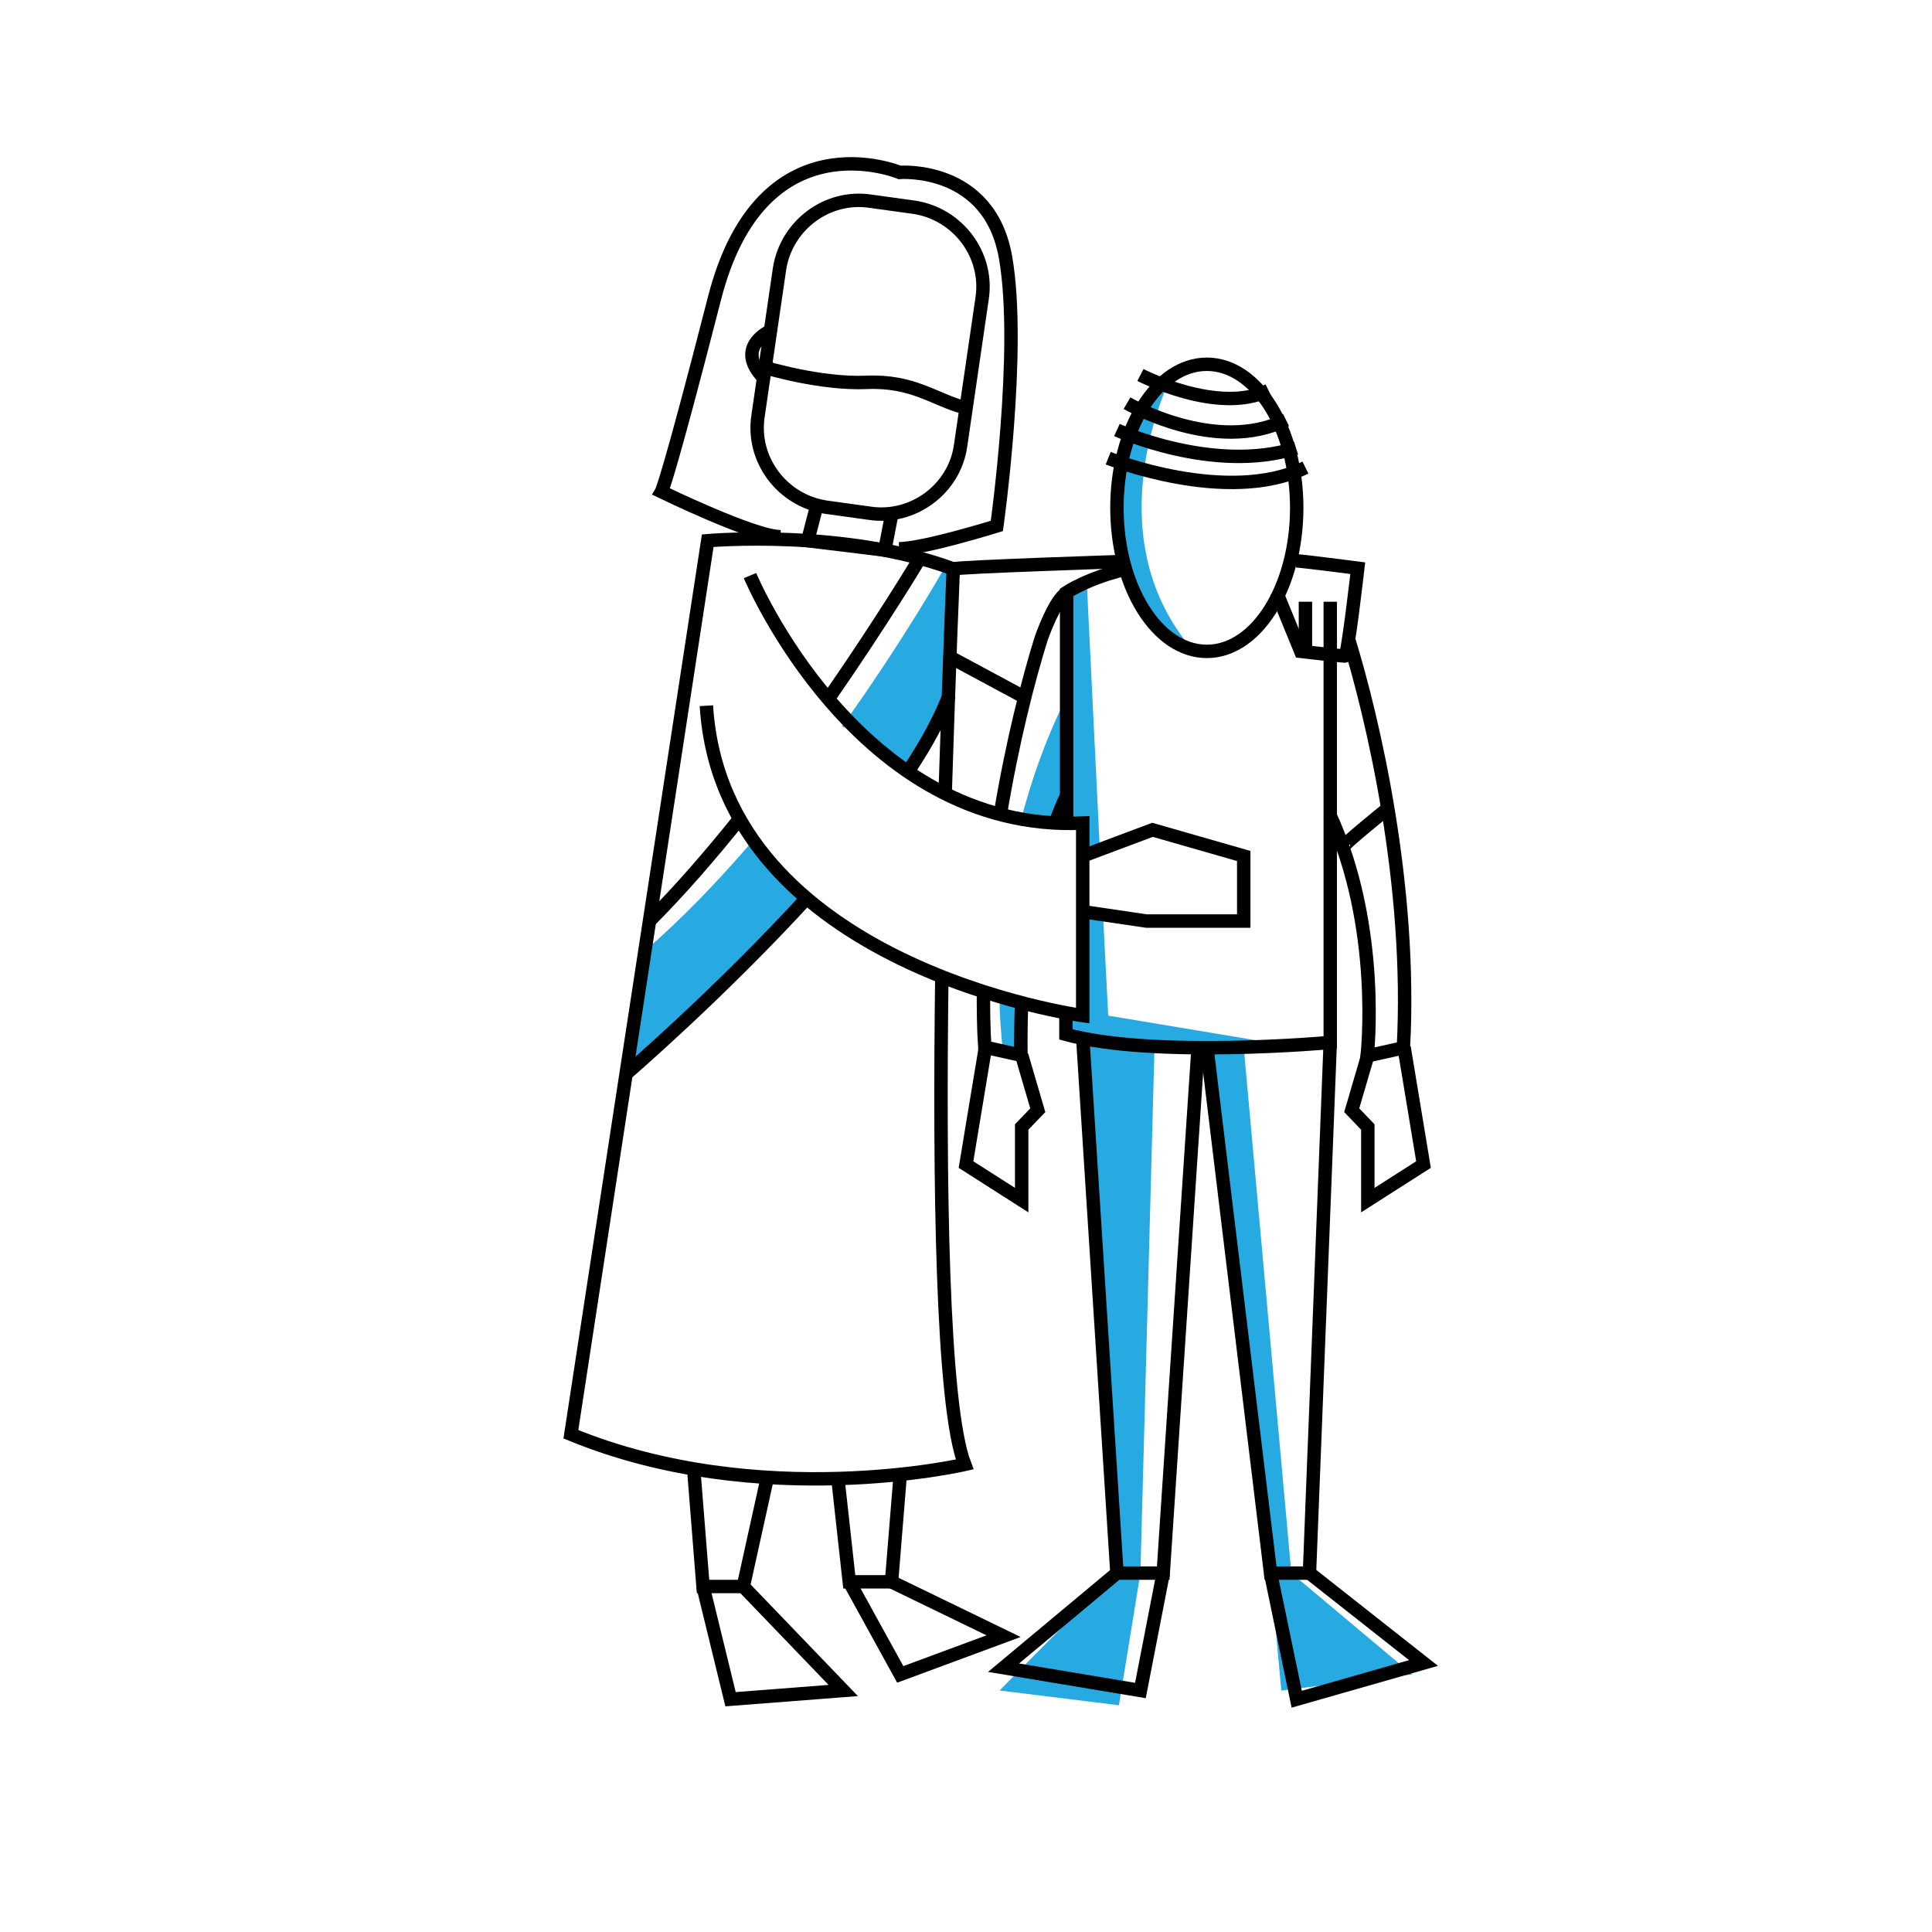 <?xml version="1.0" encoding="utf-8"?>
<!-- Generator: Adobe Illustrator 19.2.1, SVG Export Plug-In . SVG Version: 6.00 Build 0)  -->
<svg version="1.0" xmlns="http://www.w3.org/2000/svg" xmlns:xlink="http://www.w3.org/1999/xlink" x="0px" y="0px" width="288px"
	 height="288px" viewBox="0 0 288 288" enable-background="new 0 0 288 288" xml:space="preserve">
<g id="Layer_2">
	<path fill="#27AAE1" d="M119.8,132.6c-0.2-0.2-0.5-0.4-0.7-0.7c-0.6-0.3-1.1-0.8-1.7-1.3c-0.2-0.2-0.4-0.5-0.5-0.8
		c-1.6-1.5-3.3-2.8-5-4.1c-4.9,5.7-10.2,11.2-15.7,16l-2.8,18.4l27.4-26.7l0,0C120.4,133.1,120.1,132.9,119.8,132.6z"/>
	<path fill="#27AAE1" d="M140.7,84.8c0,0-5.9,10.5-15.2,23.5c3,0.9,6.1,3.3,7.9,5.5c0.3,0.4,0.6,0.8,0.8,1.2l7.4-10.1l0.6-20.1
		L140.7,84.8z"/>
	<path fill="#27AAE1" d="M174.7,55.9c0,0-12,23.4,3.1,41c0,0-12.3-6.6-11.3-22.4C167.5,58.7,174.7,55.9,174.7,55.9z"/>
	<path fill="#27AAE1" d="M155.5,123c0.3,0,0.5,0.1,0.8,0.1c0.8-1.8,1.6-3.4,2.7-4.5l-0.8-13c0,0-3.5,6.7-6.2,17.4
		C153.1,122.9,154.3,122.9,155.5,123z"/>
	<path fill="#27AAE1" d="M152.3,149.3c-0.6,0.2-1.4,0.2-2.3-0.1c-0.4-0.2-0.7-0.4-1-0.6c0,2.6,0.2,5.3,0.5,8.1l2.7,0.6
		C152.3,157.3,152.2,154,152.3,149.3z"/>
	<path fill="#27AAE1" d="M161,122.8l-0.1,6.2c1-0.7,2-1.1,3.1-1.3l-2-41l-3.9,1.6l0.8,34.1L161,122.8z"/>
	<path fill="#27AAE1" d="M165.2,151.4l-0.8-15.6c-0.8,0-1.7-0.1-2.6-0.2c-0.4-0.1-0.7-0.2-1-0.4l-0.2,16l-1.7,0.1v2.7l2.4,0.6
		l5.1,79.8L149,252l17.8,2.2l3.2-19.7l2.1-78.4l19.5-0.3L165.2,151.4z"/>
	<polygon fill="#27AAE1" points="185.4,156.1 192.5,234.5 210.5,249.6 191,252 189.4,234.5 179.9,156.1 	"/>
</g>
<g id="Layer_1">
	<path fill="none" stroke="#000000" stroke-width="2" stroke-miterlimit="10" d="M129.6,76.5l-6.5-0.9c-6.5-1-11.1-7.1-10.1-13.6
		l3.2-21.9c1-6.5,7.1-11.1,13.6-10.1l6.5,0.9c6.5,1,11.1,7.1,10.1,13.6l-3.2,21.9C142.3,72.9,136.1,77.5,129.6,76.5z"/>
	<path fill="none" stroke="#000000" stroke-width="2" stroke-miterlimit="10" d="M114.1,54.8c0,0,8.2,2.5,15.1,2.2
		c6.9-0.3,10.2,2.6,14.4,3.7"/>
	<path fill="none" stroke="#000000" stroke-width="2" stroke-miterlimit="10" d="M114.9,49.3c0,0-5.6,2.4-1,7.1"/>
	<path fill="none" stroke="#000000" stroke-width="2" stroke-miterlimit="10" d="M116.4,80c-3.8,0.1-17.8-6.7-17.8-6.7
		s0.9-1.5,7.9-28.8c7-27.4,27.6-18.8,27.6-18.8s13.4-1.1,15.8,12.7c2.4,13.7-1.3,40-1.3,40s-10.9,3.4-14.6,3.4"/>
	<polyline fill="none" stroke="#000000" stroke-width="2" stroke-miterlimit="10" points="121.8,75.2 120.4,80.6 131.9,82 
		132.9,76.8 	"/>
	<path fill="none" stroke="#000000" stroke-width="2" stroke-miterlimit="10" d="M140.4,145.3c-0.4,31,0,64.1,3.4,73
		c0,0-30.5,7.1-58.7-4.5l20.4-133.2c0,0,20.4-1.8,36.6,4.2c0,0-0.6,14.2-1.2,33.3"/>
	<path fill="none" stroke="#000000" stroke-width="2" stroke-miterlimit="10" d="M111.8,85.8c0,0,16,38.4,49.6,36.9v28.7
		c0,0-53.7-7.3-56.1-46.2"/>
	<polyline fill="none" stroke="#000000" stroke-width="2" stroke-miterlimit="10" points="161.4,127.6 171.8,123.7 185.4,127.6 
		185.4,137.3 170.9,137.3 161.4,135.9 	"/>
	<path fill="none" stroke="#000000" stroke-width="2" stroke-miterlimit="10" d="M136.9,83.6c0,0-5.4,9-13.3,20.4"/>
	<path fill="none" stroke="#000000" stroke-width="2" stroke-miterlimit="10" d="M110.3,122c-4.4,5.5-9,10.8-13.5,15.3"/>
	<path fill="none" stroke="#000000" stroke-width="2" stroke-miterlimit="10" d="M135.7,114.5c2.5-3.8,4.5-7.5,5.8-10.9"/>
	<path fill="none" stroke="#000000" stroke-width="2" stroke-miterlimit="10" d="M93.3,160.1c0,0,14.2-12.2,27.4-26.7"/>
	<polyline fill="none" stroke="#000000" stroke-width="2" stroke-miterlimit="10" points="103.4,218.9 104.8,236.5 110.8,236.5 
		114.4,220.2 	"/>
	<polyline fill="none" stroke="#000000" stroke-width="2" stroke-miterlimit="10" points="124.9,220.4 126.6,235.8 132.9,235.8 
		134.2,219.8 	"/>
	<polyline fill="none" stroke="#000000" stroke-width="2" stroke-miterlimit="10" points="110.8,236.5 125.7,252 108.9,253.3 
		104.8,236.5 	"/>
	<polyline fill="none" stroke="#000000" stroke-width="2" stroke-miterlimit="10" points="126.6,235.8 134.2,249.6 149.6,243.9 
		132.9,235.8 	"/>
	<ellipse fill="none" stroke="#000000" stroke-width="2" stroke-miterlimit="10" cx="179.9" cy="75.7" rx="13.4" ry="21.4"/>
	<path fill="none" stroke="#000000" stroke-width="2" stroke-miterlimit="10" d="M170,55.9c0,0,11.6,6,19.1,2.3"/>
	<path fill="none" stroke="#000000" stroke-width="2" stroke-miterlimit="10" d="M168,60.1c0,0,13.2,7.7,23.7,2.5"/>
	<path fill="none" stroke="#000000" stroke-width="2" stroke-miterlimit="10" d="M166.5,64.1c0,0,14.4,6.6,26.7,2.7"/>
	<path fill="none" stroke="#000000" stroke-width="2" stroke-miterlimit="10" d="M165.2,68.3c0,0,17.7,7.1,29.4,1.4"/>
	<path fill="none" stroke="#000000" stroke-width="2" stroke-miterlimit="10" d="M159,123c0-17,0-34.7,0-34.7s3.3-2.2,9-3.5"/>
	<path fill="none" stroke="#000000" stroke-width="2" stroke-miterlimit="10" d="M198.3,98c0,18.5,0,57.4,0,57.4s-26.2,2.4-39.4-1.2
		c0,0,0-1.1,0-2.9"/>
	<path fill="none" stroke="#000000" stroke-width="2" stroke-miterlimit="10" d="M201,95.2c3.7,12,9.5,36.8,8.2,61l-5.4,1.2
		c0,0,2.2-19.2-5.6-36"/>
	<polyline fill="none" stroke="#000000" stroke-width="2" stroke-miterlimit="10" points="203.9,157.3 201.5,165.5 203.9,168 
		203.9,178.9 212.2,173.6 209.3,156.1 	"/>
	<path fill="none" stroke="#000000" stroke-width="2" stroke-miterlimit="10" d="M200.3,126.2c-0.1-0.3,6.6-5.7,6.6-5.7"/>
	<path fill="none" stroke="#000000" stroke-width="2" stroke-miterlimit="10" d="M149.1,121.5c1.8-10.9,4.2-20.2,6.1-26.3
		c0,0,2-5.8,3.8-6.8"/>
	<path fill="none" stroke="#000000" stroke-width="2" stroke-miterlimit="10" d="M159,118.6c-0.6,1.2-1.1,2.5-1.6,3.8"/>
	<path fill="none" stroke="#000000" stroke-width="2" stroke-miterlimit="10" d="M152.3,149.3c-0.2,4.9-0.1,8-0.1,8l-5.4-1.2
		c-0.2-2.9-0.2-5.9-0.2-8.8"/>
	<polyline fill="none" stroke="#000000" stroke-width="2" stroke-miterlimit="10" points="152.3,157.3 154.7,165.5 152.3,168 
		152.3,178.9 144,173.6 146.9,156.1 	"/>
	<polyline fill="none" stroke="#000000" stroke-width="2" stroke-miterlimit="10" points="161.4,154.7 166.5,234.5 173.4,234.5 
		178.6,156.1 	"/>
	<polyline fill="none" stroke="#000000" stroke-width="2" stroke-miterlimit="10" points="179.9,156.1 189.4,234.5 195.2,234.5 
		198.3,155.3 	"/>
	<polyline fill="none" stroke="#000000" stroke-width="2" stroke-miterlimit="10" points="166.5,234.5 149.6,248.6 170,252 
		173.4,234.5 	"/>
	<polyline fill="none" stroke="#000000" stroke-width="2" stroke-miterlimit="10" points="189.4,234.5 193.3,253.3 212.2,247.9 
		195.2,234.5 	"/>
	<line fill="none" stroke="#000000" stroke-width="2" stroke-miterlimit="10" x1="141.5" y1="97.9" x2="152.1" y2="103.6"/>
	<path fill="none" stroke="#000000" stroke-width="2" stroke-miterlimit="10" d="M142.1,84.8c1-0.3,25.3-1.1,25.3-1.1"/>
	<path fill="none" stroke="#000000" stroke-width="2" stroke-miterlimit="10" d="M193.2,83.6c0.7,0,9.2,1.1,9.2,1.1
		s-1.5,13.1-1.9,13.1c-0.5,0-6.6-0.7-6.6-0.7l-3.6-8.8"/>
	<line fill="none" stroke="#000000" stroke-width="2" stroke-miterlimit="10" x1="194.6" y1="97.2" x2="194.6" y2="89.7"/>
	<line fill="none" stroke="#000000" stroke-width="2" stroke-miterlimit="10" x1="198.3" y1="98" x2="198.3" y2="89.7"/>
</g>
<g id="Layer_3">
	<path opacity="0" fill="none" stroke="#27AAE1" stroke-width="25" stroke-miterlimit="10" d="M133.3,50.3
		c19.9,1.3,39.8,4.4,59.1,9.2c-26,3.8-52,7.6-78,11.3c-2.2,0.3-4.9,1.2-5,3.4c28.2-0.2,56.5-0.4,84.5,2.8
		c-27.7,11.4-59.9,3.3-88.4,12.4c29.4,1,58.7,2.6,88,4.9c-25.7,2.1-51.4,4.3-77.2,6.4c-5.5,0.5-11.8,1.4-14.8,6
		c22.4,0,45-0.1,66.9,4.8c-24.2,2.8-48.5,5.5-72.7,8.3c-2.9,0.3-6.2,0.9-8,3.2c30,0.1,60,0.1,90,0.2c-29.6,6.1-59.2,12.2-88.3,20.4
		c10.5,1,21,1.9,31.6,2.9c5,0.5,9.9,0.9,14.9,1.2c11.5,0.7,23,0.5,34.4-0.6c10.1,2.3,20.2,4.6,30.4,7c-17.6,0.2-35.2,3.5-51.6,9.9
		c-1.6,0.6-4.2,0.6-4.2-1.1c-1.5,1.4-0.9,4,0.7,5.3c1.5,1.3,3.6,1.7,5.6,2c14.1,2.2,28.2,4.4,42.2,6.5c-16.2,2.2-32.4,4.5-48.6,7
		c-2.7,0.4-5.9,1.2-6.9,3.8c26.6,2.6,53.2,5.1,79.8,7.7c-23.7,5.1-47.4,10.1-71.1,15.2c-1.9,0.4-3.9,0.9-5.1,2.4
		c19.1,1.4,38.2,3.1,57.2,5c-7.4,4-15.5,6.2-23.6,8.4c-12,3.3-24,6.5-36.1,9.8c24.8,0.8,49.6,1.5,74.4,2.3
		c-27,2.5-54.4,1.4-80.9,7.2c-1.9,0.4-4,1.1-4.6,2.9c27.9,1.6,55.8,2,83.7,1.3"/>
</g>
</svg>
